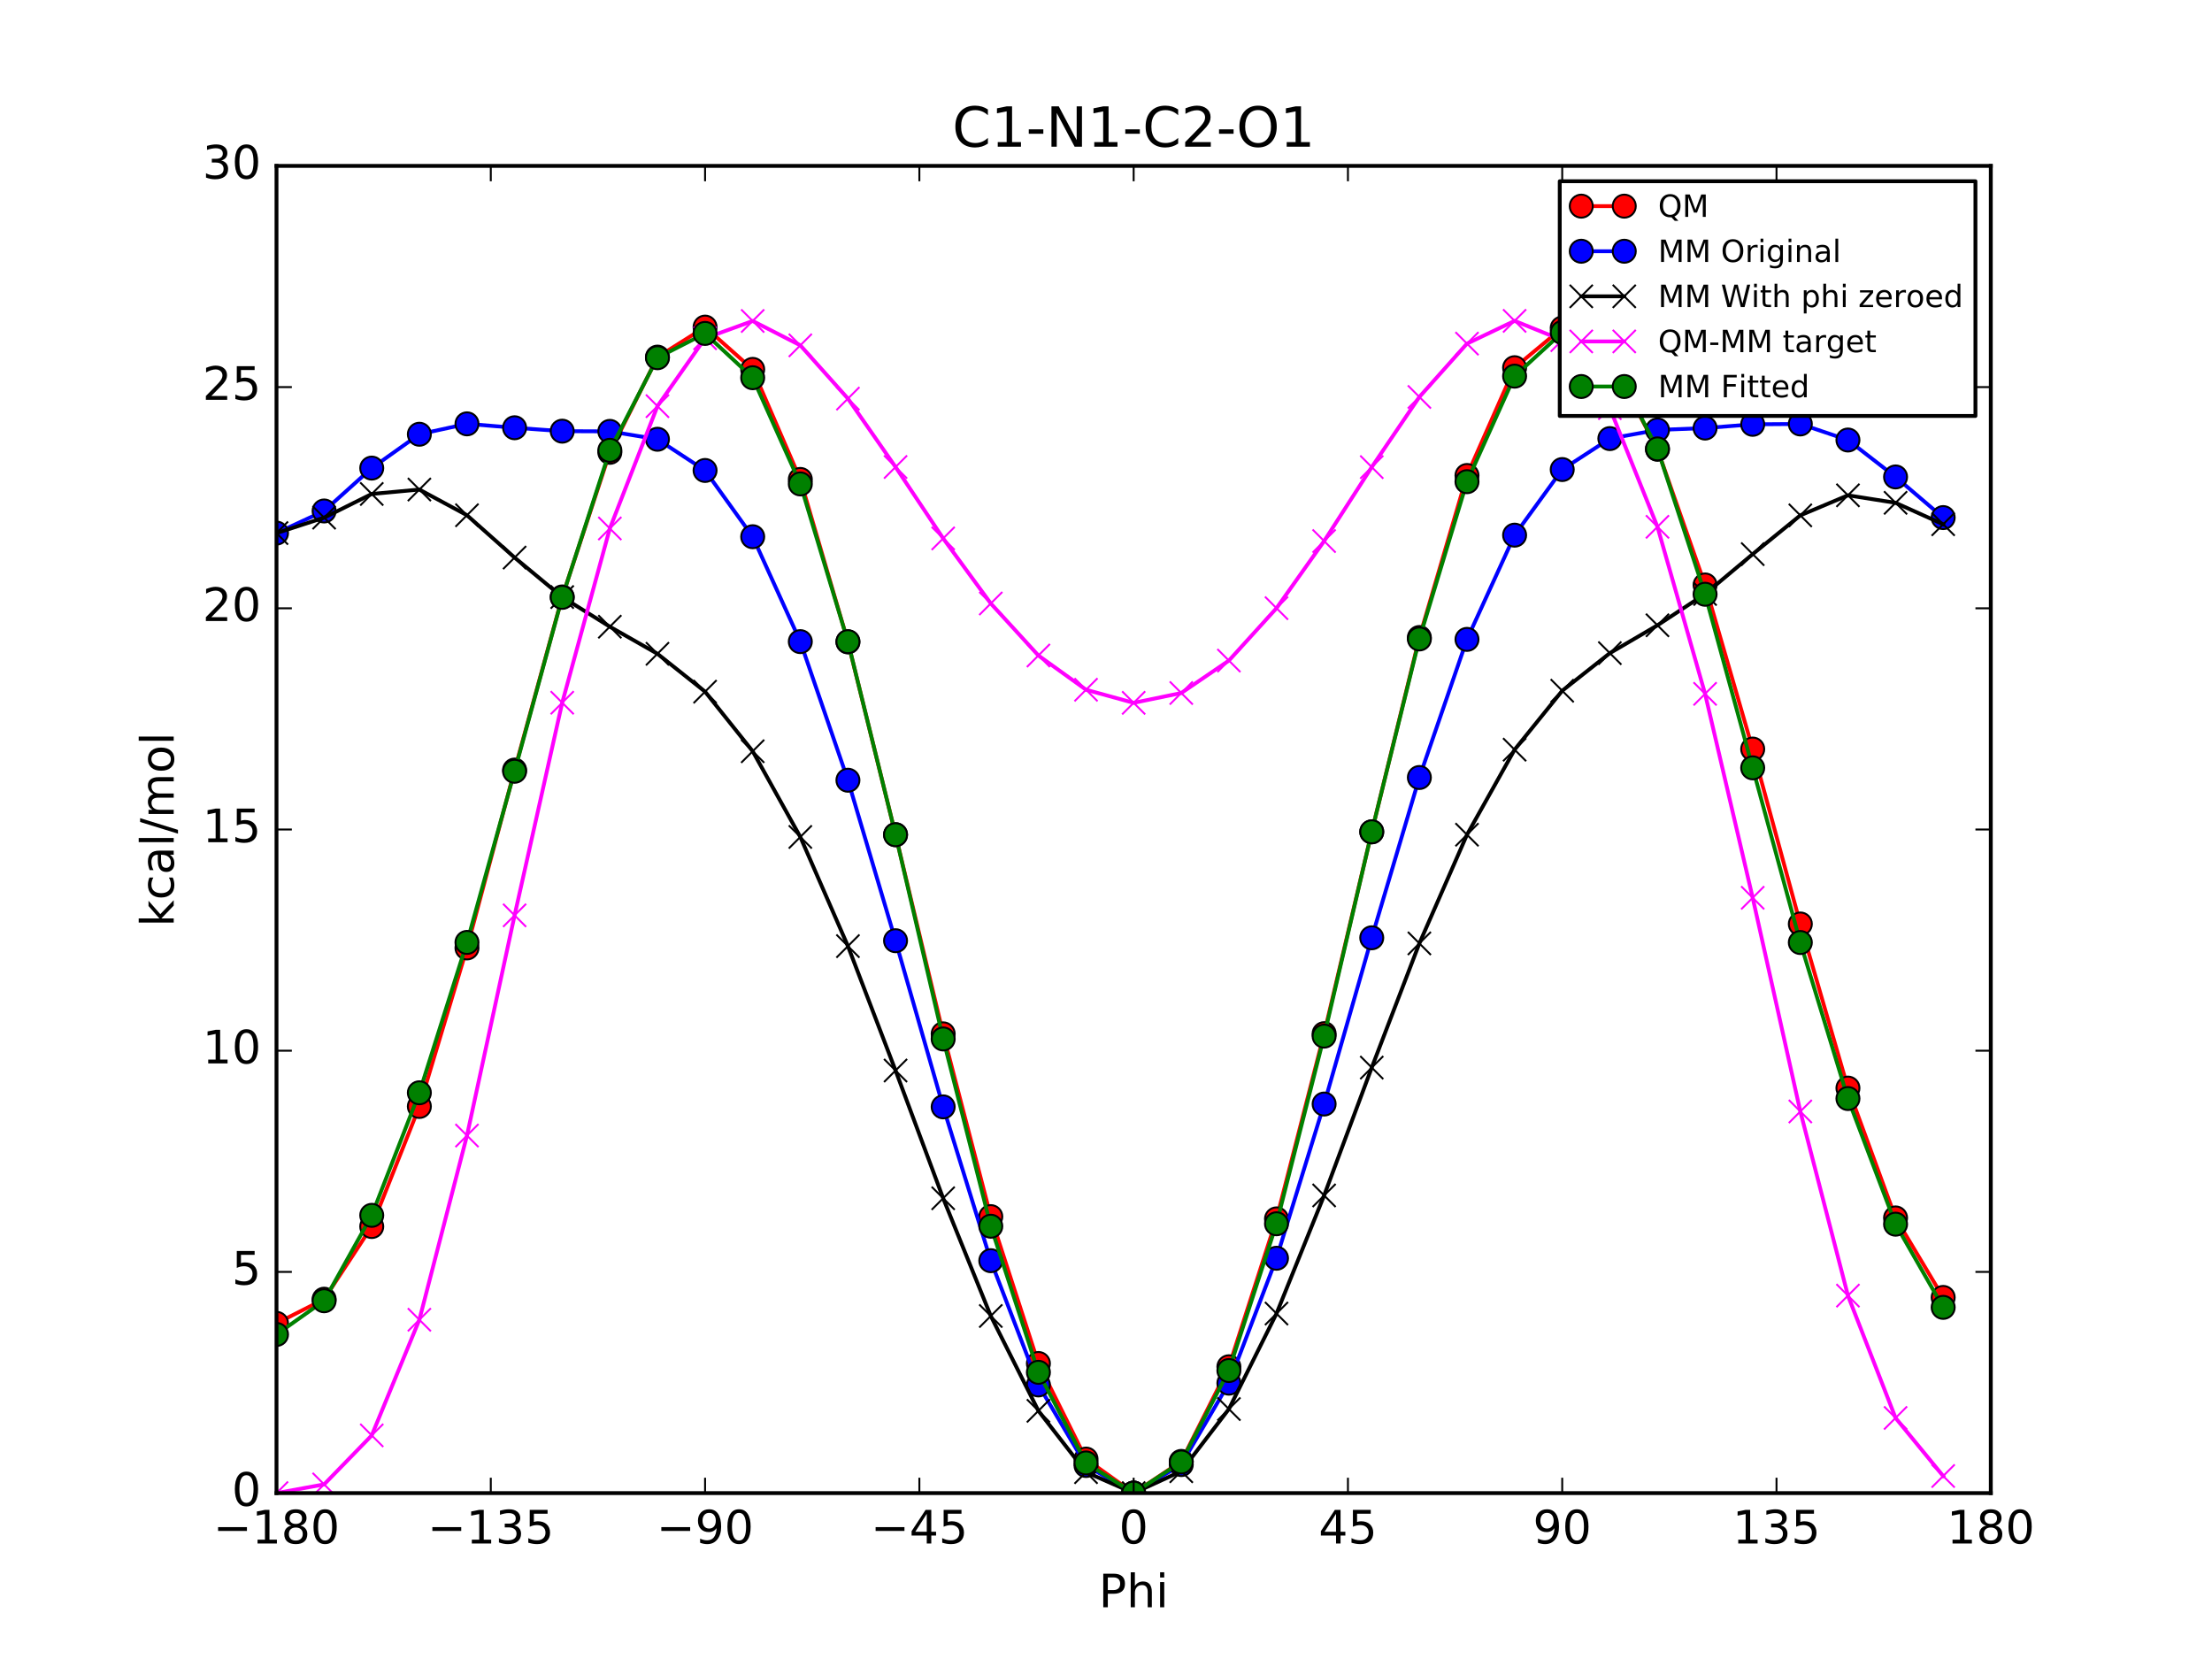 <?xml version="1.0" encoding="utf-8" standalone="no"?>
<!DOCTYPE svg PUBLIC "-//W3C//DTD SVG 1.1//EN"
  "http://www.w3.org/Graphics/SVG/1.1/DTD/svg11.dtd">
<!-- Created with matplotlib (http://matplotlib.org/) -->
<svg height="432pt" version="1.1" viewBox="0 0 576 432" width="576pt" xmlns="http://www.w3.org/2000/svg" xmlns:xlink="http://www.w3.org/1999/xlink">
 <defs>
  <style type="text/css">
*{stroke-linecap:butt;stroke-linejoin:round;stroke-miterlimit:100000;}
  </style>
 </defs>
 <g id="figure_1">
  <g id="patch_1">
   <path d="M 0 432 
L 576 432 
L 576 0 
L 0 0 
z
" style="fill:#ffffff;"/>
  </g>
  <g id="axes_1">
   <g id="patch_2">
    <path d="M 72 388.8 
L 518.4 388.8 
L 518.4 43.2 
L 72 43.2 
z
" style="fill:#ffffff;"/>
   </g>
   <g id="line2d_1">
    <path clip-path="url(#p6e8b22e265)" d="M 72 344.597 
L 84.4 338.309 
L 96.8 319.383 
L 109.2 288.117 
L 121.6 246.842 
L 134 200.523 
L 146.4 155.441 
L 158.8 117.785 
L 171.2 92.991 
L 183.6 85.177 
L 196 96.189 
L 208.4 124.844 
L 220.8 167.143 
L 233.2 217.351 
L 245.6 269.209 
L 258 316.805 
L 270.4 355.051 
L 282.8 379.941 
L 295.2 388.8 
L 307.6 380.547 
L 320 355.903 
L 332.4 317.395 
L 344.8 269.163 
L 357.2 216.616 
L 369.6 166.008 
L 382 123.817 
L 394.4 95.749 
L 406.8 85.422 
L 419.2 93.33 
L 431.6 116.985 
L 444 152.324 
L 456.4 195.053 
L 468.8 240.604 
L 481.2 283.336 
L 493.6 317.145 
L 506 337.849 
" style="fill:none;stroke:#ff0000;stroke-linecap:square;"/>
    <defs>
     <path d="M 0 3 
C 0.796 3 1.559 2.684 2.121 2.121 
C 2.684 1.559 3 0.796 3 0 
C 3 -0.796 2.684 -1.559 2.121 -2.121 
C 1.559 -2.684 0.796 -3 0 -3 
C -0.796 -3 -1.559 -2.684 -2.121 -2.121 
C -2.684 -1.559 -3 -0.796 -3 0 
C -3 0.796 -2.684 1.559 -2.121 2.121 
C -1.559 2.684 -0.796 3 0 3 
z
" id="m5d7ad1b5db" style="stroke:#000000;stroke-width:0.5;"/>
    </defs>
    <g clip-path="url(#p6e8b22e265)">
     <use style="fill:#ff0000;stroke:#000000;stroke-width:0.5;" x="72" xlink:href="#m5d7ad1b5db" y="344.597"/>
     <use style="fill:#ff0000;stroke:#000000;stroke-width:0.5;" x="84.4" xlink:href="#m5d7ad1b5db" y="338.309"/>
     <use style="fill:#ff0000;stroke:#000000;stroke-width:0.5;" x="96.8" xlink:href="#m5d7ad1b5db" y="319.383"/>
     <use style="fill:#ff0000;stroke:#000000;stroke-width:0.5;" x="109.2" xlink:href="#m5d7ad1b5db" y="288.117"/>
     <use style="fill:#ff0000;stroke:#000000;stroke-width:0.5;" x="121.6" xlink:href="#m5d7ad1b5db" y="246.842"/>
     <use style="fill:#ff0000;stroke:#000000;stroke-width:0.5;" x="134" xlink:href="#m5d7ad1b5db" y="200.523"/>
     <use style="fill:#ff0000;stroke:#000000;stroke-width:0.5;" x="146.4" xlink:href="#m5d7ad1b5db" y="155.441"/>
     <use style="fill:#ff0000;stroke:#000000;stroke-width:0.5;" x="158.8" xlink:href="#m5d7ad1b5db" y="117.785"/>
     <use style="fill:#ff0000;stroke:#000000;stroke-width:0.5;" x="171.2" xlink:href="#m5d7ad1b5db" y="92.991"/>
     <use style="fill:#ff0000;stroke:#000000;stroke-width:0.5;" x="183.6" xlink:href="#m5d7ad1b5db" y="85.177"/>
     <use style="fill:#ff0000;stroke:#000000;stroke-width:0.5;" x="196" xlink:href="#m5d7ad1b5db" y="96.189"/>
     <use style="fill:#ff0000;stroke:#000000;stroke-width:0.5;" x="208.4" xlink:href="#m5d7ad1b5db" y="124.844"/>
     <use style="fill:#ff0000;stroke:#000000;stroke-width:0.5;" x="220.8" xlink:href="#m5d7ad1b5db" y="167.143"/>
     <use style="fill:#ff0000;stroke:#000000;stroke-width:0.5;" x="233.2" xlink:href="#m5d7ad1b5db" y="217.351"/>
     <use style="fill:#ff0000;stroke:#000000;stroke-width:0.5;" x="245.6" xlink:href="#m5d7ad1b5db" y="269.209"/>
     <use style="fill:#ff0000;stroke:#000000;stroke-width:0.5;" x="258" xlink:href="#m5d7ad1b5db" y="316.805"/>
     <use style="fill:#ff0000;stroke:#000000;stroke-width:0.5;" x="270.4" xlink:href="#m5d7ad1b5db" y="355.051"/>
     <use style="fill:#ff0000;stroke:#000000;stroke-width:0.5;" x="282.8" xlink:href="#m5d7ad1b5db" y="379.941"/>
     <use style="fill:#ff0000;stroke:#000000;stroke-width:0.5;" x="295.2" xlink:href="#m5d7ad1b5db" y="388.8"/>
     <use style="fill:#ff0000;stroke:#000000;stroke-width:0.5;" x="307.6" xlink:href="#m5d7ad1b5db" y="380.547"/>
     <use style="fill:#ff0000;stroke:#000000;stroke-width:0.5;" x="320" xlink:href="#m5d7ad1b5db" y="355.903"/>
     <use style="fill:#ff0000;stroke:#000000;stroke-width:0.5;" x="332.4" xlink:href="#m5d7ad1b5db" y="317.395"/>
     <use style="fill:#ff0000;stroke:#000000;stroke-width:0.5;" x="344.8" xlink:href="#m5d7ad1b5db" y="269.163"/>
     <use style="fill:#ff0000;stroke:#000000;stroke-width:0.5;" x="357.2" xlink:href="#m5d7ad1b5db" y="216.616"/>
     <use style="fill:#ff0000;stroke:#000000;stroke-width:0.5;" x="369.6" xlink:href="#m5d7ad1b5db" y="166.008"/>
     <use style="fill:#ff0000;stroke:#000000;stroke-width:0.5;" x="382" xlink:href="#m5d7ad1b5db" y="123.817"/>
     <use style="fill:#ff0000;stroke:#000000;stroke-width:0.5;" x="394.4" xlink:href="#m5d7ad1b5db" y="95.749"/>
     <use style="fill:#ff0000;stroke:#000000;stroke-width:0.5;" x="406.8" xlink:href="#m5d7ad1b5db" y="85.422"/>
     <use style="fill:#ff0000;stroke:#000000;stroke-width:0.5;" x="419.2" xlink:href="#m5d7ad1b5db" y="93.33"/>
     <use style="fill:#ff0000;stroke:#000000;stroke-width:0.5;" x="431.6" xlink:href="#m5d7ad1b5db" y="116.985"/>
     <use style="fill:#ff0000;stroke:#000000;stroke-width:0.5;" x="444" xlink:href="#m5d7ad1b5db" y="152.324"/>
     <use style="fill:#ff0000;stroke:#000000;stroke-width:0.5;" x="456.4" xlink:href="#m5d7ad1b5db" y="195.053"/>
     <use style="fill:#ff0000;stroke:#000000;stroke-width:0.5;" x="468.8" xlink:href="#m5d7ad1b5db" y="240.604"/>
     <use style="fill:#ff0000;stroke:#000000;stroke-width:0.5;" x="481.2" xlink:href="#m5d7ad1b5db" y="283.336"/>
     <use style="fill:#ff0000;stroke:#000000;stroke-width:0.5;" x="493.6" xlink:href="#m5d7ad1b5db" y="317.145"/>
     <use style="fill:#ff0000;stroke:#000000;stroke-width:0.5;" x="506" xlink:href="#m5d7ad1b5db" y="337.849"/>
    </g>
   </g>
   <g id="line2d_2">
    <path clip-path="url(#p6e8b22e265)" d="M 72 138.814 
L 84.4 133.057 
L 96.8 121.891 
L 109.2 113.077 
L 121.6 110.369 
L 134 111.387 
L 146.4 112.274 
L 158.8 112.329 
L 171.2 114.382 
L 183.6 122.508 
L 196 139.762 
L 208.4 167.077 
L 220.8 203.168 
L 233.2 244.961 
L 245.6 288.229 
L 258 328.282 
L 270.4 360.638 
L 282.8 381.614 
L 295.2 388.8 
L 307.6 381.368 
L 320 360.173 
L 332.4 327.646 
L 344.8 287.49 
L 357.2 244.198 
L 369.6 202.46 
L 382 166.494 
L 394.4 139.351 
L 406.8 122.268 
L 419.2 114.21 
L 431.6 111.96 
L 444 111.467 
L 456.4 110.493 
L 468.8 110.4 
L 481.2 114.58 
L 493.6 124.194 
L 506 134.776 
" style="fill:none;stroke:#0000ff;stroke-linecap:square;"/>
    <defs>
     <path d="M 0 3 
C 0.796 3 1.559 2.684 2.121 2.121 
C 2.684 1.559 3 0.796 3 0 
C 3 -0.796 2.684 -1.559 2.121 -2.121 
C 1.559 -2.684 0.796 -3 0 -3 
C -0.796 -3 -1.559 -2.684 -2.121 -2.121 
C -2.684 -1.559 -3 -0.796 -3 0 
C -3 0.796 -2.684 1.559 -2.121 2.121 
C -1.559 2.684 -0.796 3 0 3 
z
" id="m403c9e1968" style="stroke:#000000;stroke-width:0.5;"/>
    </defs>
    <g clip-path="url(#p6e8b22e265)">
     <use style="fill:#0000ff;stroke:#000000;stroke-width:0.5;" x="72" xlink:href="#m403c9e1968" y="138.814"/>
     <use style="fill:#0000ff;stroke:#000000;stroke-width:0.5;" x="84.4" xlink:href="#m403c9e1968" y="133.057"/>
     <use style="fill:#0000ff;stroke:#000000;stroke-width:0.5;" x="96.8" xlink:href="#m403c9e1968" y="121.891"/>
     <use style="fill:#0000ff;stroke:#000000;stroke-width:0.5;" x="109.2" xlink:href="#m403c9e1968" y="113.077"/>
     <use style="fill:#0000ff;stroke:#000000;stroke-width:0.5;" x="121.6" xlink:href="#m403c9e1968" y="110.369"/>
     <use style="fill:#0000ff;stroke:#000000;stroke-width:0.5;" x="134" xlink:href="#m403c9e1968" y="111.387"/>
     <use style="fill:#0000ff;stroke:#000000;stroke-width:0.5;" x="146.4" xlink:href="#m403c9e1968" y="112.274"/>
     <use style="fill:#0000ff;stroke:#000000;stroke-width:0.5;" x="158.8" xlink:href="#m403c9e1968" y="112.329"/>
     <use style="fill:#0000ff;stroke:#000000;stroke-width:0.5;" x="171.2" xlink:href="#m403c9e1968" y="114.382"/>
     <use style="fill:#0000ff;stroke:#000000;stroke-width:0.5;" x="183.6" xlink:href="#m403c9e1968" y="122.508"/>
     <use style="fill:#0000ff;stroke:#000000;stroke-width:0.5;" x="196" xlink:href="#m403c9e1968" y="139.762"/>
     <use style="fill:#0000ff;stroke:#000000;stroke-width:0.5;" x="208.4" xlink:href="#m403c9e1968" y="167.077"/>
     <use style="fill:#0000ff;stroke:#000000;stroke-width:0.5;" x="220.8" xlink:href="#m403c9e1968" y="203.168"/>
     <use style="fill:#0000ff;stroke:#000000;stroke-width:0.5;" x="233.2" xlink:href="#m403c9e1968" y="244.961"/>
     <use style="fill:#0000ff;stroke:#000000;stroke-width:0.5;" x="245.6" xlink:href="#m403c9e1968" y="288.229"/>
     <use style="fill:#0000ff;stroke:#000000;stroke-width:0.5;" x="258" xlink:href="#m403c9e1968" y="328.282"/>
     <use style="fill:#0000ff;stroke:#000000;stroke-width:0.5;" x="270.4" xlink:href="#m403c9e1968" y="360.638"/>
     <use style="fill:#0000ff;stroke:#000000;stroke-width:0.5;" x="282.8" xlink:href="#m403c9e1968" y="381.614"/>
     <use style="fill:#0000ff;stroke:#000000;stroke-width:0.5;" x="295.2" xlink:href="#m403c9e1968" y="388.8"/>
     <use style="fill:#0000ff;stroke:#000000;stroke-width:0.5;" x="307.6" xlink:href="#m403c9e1968" y="381.368"/>
     <use style="fill:#0000ff;stroke:#000000;stroke-width:0.5;" x="320" xlink:href="#m403c9e1968" y="360.173"/>
     <use style="fill:#0000ff;stroke:#000000;stroke-width:0.5;" x="332.4" xlink:href="#m403c9e1968" y="327.646"/>
     <use style="fill:#0000ff;stroke:#000000;stroke-width:0.5;" x="344.8" xlink:href="#m403c9e1968" y="287.49"/>
     <use style="fill:#0000ff;stroke:#000000;stroke-width:0.5;" x="357.2" xlink:href="#m403c9e1968" y="244.198"/>
     <use style="fill:#0000ff;stroke:#000000;stroke-width:0.5;" x="369.6" xlink:href="#m403c9e1968" y="202.46"/>
     <use style="fill:#0000ff;stroke:#000000;stroke-width:0.5;" x="382" xlink:href="#m403c9e1968" y="166.494"/>
     <use style="fill:#0000ff;stroke:#000000;stroke-width:0.5;" x="394.4" xlink:href="#m403c9e1968" y="139.351"/>
     <use style="fill:#0000ff;stroke:#000000;stroke-width:0.5;" x="406.8" xlink:href="#m403c9e1968" y="122.268"/>
     <use style="fill:#0000ff;stroke:#000000;stroke-width:0.5;" x="419.2" xlink:href="#m403c9e1968" y="114.21"/>
     <use style="fill:#0000ff;stroke:#000000;stroke-width:0.5;" x="431.6" xlink:href="#m403c9e1968" y="111.96"/>
     <use style="fill:#0000ff;stroke:#000000;stroke-width:0.5;" x="444" xlink:href="#m403c9e1968" y="111.467"/>
     <use style="fill:#0000ff;stroke:#000000;stroke-width:0.5;" x="456.4" xlink:href="#m403c9e1968" y="110.493"/>
     <use style="fill:#0000ff;stroke:#000000;stroke-width:0.5;" x="468.8" xlink:href="#m403c9e1968" y="110.4"/>
     <use style="fill:#0000ff;stroke:#000000;stroke-width:0.5;" x="481.2" xlink:href="#m403c9e1968" y="114.58"/>
     <use style="fill:#0000ff;stroke:#000000;stroke-width:0.5;" x="493.6" xlink:href="#m403c9e1968" y="124.194"/>
     <use style="fill:#0000ff;stroke:#000000;stroke-width:0.5;" x="506" xlink:href="#m403c9e1968" y="134.776"/>
    </g>
   </g>
   <g id="line2d_3">
    <path clip-path="url(#p6e8b22e265)" d="M 72 138.814 
L 84.4 134.794 
L 96.8 128.629 
L 109.2 127.477 
L 121.6 134.168 
L 134 145.188 
L 146.4 155.474 
L 158.8 163.191 
L 171.2 170.246 
L 183.6 180.108 
L 196 195.625 
L 208.4 217.939 
L 220.8 246.368 
L 233.2 278.762 
L 245.6 312.028 
L 258 342.682 
L 270.4 367.376 
L 282.8 383.35 
L 295.2 388.8 
L 307.6 383.105 
L 320 366.911 
L 332.4 342.046 
L 344.8 311.289 
L 357.2 277.999 
L 369.6 245.661 
L 382 217.356 
L 394.4 195.214 
L 406.8 179.868 
L 419.2 170.073 
L 431.6 162.822 
L 444 154.667 
L 456.4 144.294 
L 468.8 134.199 
L 481.2 128.98 
L 493.6 130.932 
L 506 136.513 
" style="fill:none;stroke:#000000;stroke-linecap:square;"/>
    <defs>
     <path d="M -3 3 
L 3 -3 
M -3 -3 
L 3 3 
" id="mf8f6d45fa0" style="stroke:#000000;stroke-width:0.5;"/>
    </defs>
    <g clip-path="url(#p6e8b22e265)">
     <use style="stroke:#000000;stroke-width:0.5;" x="72" xlink:href="#mf8f6d45fa0" y="138.814"/>
     <use style="stroke:#000000;stroke-width:0.5;" x="84.4" xlink:href="#mf8f6d45fa0" y="134.794"/>
     <use style="stroke:#000000;stroke-width:0.5;" x="96.8" xlink:href="#mf8f6d45fa0" y="128.629"/>
     <use style="stroke:#000000;stroke-width:0.5;" x="109.2" xlink:href="#mf8f6d45fa0" y="127.477"/>
     <use style="stroke:#000000;stroke-width:0.5;" x="121.6" xlink:href="#mf8f6d45fa0" y="134.168"/>
     <use style="stroke:#000000;stroke-width:0.5;" x="134" xlink:href="#mf8f6d45fa0" y="145.188"/>
     <use style="stroke:#000000;stroke-width:0.5;" x="146.4" xlink:href="#mf8f6d45fa0" y="155.474"/>
     <use style="stroke:#000000;stroke-width:0.5;" x="158.8" xlink:href="#mf8f6d45fa0" y="163.191"/>
     <use style="stroke:#000000;stroke-width:0.5;" x="171.2" xlink:href="#mf8f6d45fa0" y="170.246"/>
     <use style="stroke:#000000;stroke-width:0.5;" x="183.6" xlink:href="#mf8f6d45fa0" y="180.108"/>
     <use style="stroke:#000000;stroke-width:0.5;" x="196" xlink:href="#mf8f6d45fa0" y="195.625"/>
     <use style="stroke:#000000;stroke-width:0.5;" x="208.4" xlink:href="#mf8f6d45fa0" y="217.939"/>
     <use style="stroke:#000000;stroke-width:0.5;" x="220.8" xlink:href="#mf8f6d45fa0" y="246.368"/>
     <use style="stroke:#000000;stroke-width:0.5;" x="233.2" xlink:href="#mf8f6d45fa0" y="278.762"/>
     <use style="stroke:#000000;stroke-width:0.5;" x="245.6" xlink:href="#mf8f6d45fa0" y="312.028"/>
     <use style="stroke:#000000;stroke-width:0.5;" x="258" xlink:href="#mf8f6d45fa0" y="342.682"/>
     <use style="stroke:#000000;stroke-width:0.5;" x="270.4" xlink:href="#mf8f6d45fa0" y="367.376"/>
     <use style="stroke:#000000;stroke-width:0.5;" x="282.8" xlink:href="#mf8f6d45fa0" y="383.35"/>
     <use style="stroke:#000000;stroke-width:0.5;" x="295.2" xlink:href="#mf8f6d45fa0" y="388.8"/>
     <use style="stroke:#000000;stroke-width:0.5;" x="307.6" xlink:href="#mf8f6d45fa0" y="383.105"/>
     <use style="stroke:#000000;stroke-width:0.5;" x="320" xlink:href="#mf8f6d45fa0" y="366.911"/>
     <use style="stroke:#000000;stroke-width:0.5;" x="332.4" xlink:href="#mf8f6d45fa0" y="342.046"/>
     <use style="stroke:#000000;stroke-width:0.5;" x="344.8" xlink:href="#mf8f6d45fa0" y="311.289"/>
     <use style="stroke:#000000;stroke-width:0.5;" x="357.2" xlink:href="#mf8f6d45fa0" y="277.999"/>
     <use style="stroke:#000000;stroke-width:0.5;" x="369.6" xlink:href="#mf8f6d45fa0" y="245.66"/>
     <use style="stroke:#000000;stroke-width:0.5;" x="382" xlink:href="#mf8f6d45fa0" y="217.356"/>
     <use style="stroke:#000000;stroke-width:0.5;" x="394.4" xlink:href="#mf8f6d45fa0" y="195.214"/>
     <use style="stroke:#000000;stroke-width:0.5;" x="406.8" xlink:href="#mf8f6d45fa0" y="179.868"/>
     <use style="stroke:#000000;stroke-width:0.5;" x="419.2" xlink:href="#mf8f6d45fa0" y="170.073"/>
     <use style="stroke:#000000;stroke-width:0.5;" x="431.6" xlink:href="#mf8f6d45fa0" y="162.822"/>
     <use style="stroke:#000000;stroke-width:0.5;" x="444" xlink:href="#mf8f6d45fa0" y="154.667"/>
     <use style="stroke:#000000;stroke-width:0.5;" x="456.4" xlink:href="#mf8f6d45fa0" y="144.294"/>
     <use style="stroke:#000000;stroke-width:0.5;" x="468.8" xlink:href="#mf8f6d45fa0" y="134.199"/>
     <use style="stroke:#000000;stroke-width:0.5;" x="481.2" xlink:href="#mf8f6d45fa0" y="128.98"/>
     <use style="stroke:#000000;stroke-width:0.5;" x="493.6" xlink:href="#mf8f6d45fa0" y="130.932"/>
     <use style="stroke:#000000;stroke-width:0.5;" x="506" xlink:href="#mf8f6d45fa0" y="136.513"/>
    </g>
   </g>
   <g id="line2d_4">
    <path clip-path="url(#p6e8b22e265)" d="M 72 388.8 
L 84.4 386.533 
L 96.8 373.772 
L 109.2 343.658 
L 121.6 295.692 
L 134 238.353 
L 146.4 182.984 
L 158.8 137.612 
L 171.2 105.763 
L 183.6 88.087 
L 196 83.582 
L 208.4 89.923 
L 220.8 103.793 
L 233.2 121.607 
L 245.6 140.199 
L 258 157.141 
L 270.4 170.692 
L 282.8 179.609 
L 295.2 183.018 
L 307.6 180.46 
L 320 172.01 
L 332.4 158.367 
L 344.8 140.892 
L 357.2 121.635 
L 369.6 103.365 
L 382 89.478 
L 394.4 83.553 
L 406.8 88.572 
L 419.2 106.275 
L 431.6 137.18 
L 444 180.674 
L 456.4 233.777 
L 468.8 289.423 
L 481.2 337.374 
L 493.6 369.231 
L 506 384.353 
" style="fill:none;stroke:#ff00ff;stroke-linecap:square;"/>
    <defs>
     <path d="M -3 3 
L 3 -3 
M -3 -3 
L 3 3 
" id="m74a554a1a1" style="stroke:#ff00ff;stroke-width:0.5;"/>
    </defs>
    <g clip-path="url(#p6e8b22e265)">
     <use style="fill:#ff00ff;stroke:#ff00ff;stroke-width:0.5;" x="72" xlink:href="#m74a554a1a1" y="388.8"/>
     <use style="fill:#ff00ff;stroke:#ff00ff;stroke-width:0.5;" x="84.4" xlink:href="#m74a554a1a1" y="386.533"/>
     <use style="fill:#ff00ff;stroke:#ff00ff;stroke-width:0.5;" x="96.8" xlink:href="#m74a554a1a1" y="373.772"/>
     <use style="fill:#ff00ff;stroke:#ff00ff;stroke-width:0.5;" x="109.2" xlink:href="#m74a554a1a1" y="343.658"/>
     <use style="fill:#ff00ff;stroke:#ff00ff;stroke-width:0.5;" x="121.6" xlink:href="#m74a554a1a1" y="295.692"/>
     <use style="fill:#ff00ff;stroke:#ff00ff;stroke-width:0.5;" x="134" xlink:href="#m74a554a1a1" y="238.353"/>
     <use style="fill:#ff00ff;stroke:#ff00ff;stroke-width:0.5;" x="146.4" xlink:href="#m74a554a1a1" y="182.984"/>
     <use style="fill:#ff00ff;stroke:#ff00ff;stroke-width:0.5;" x="158.8" xlink:href="#m74a554a1a1" y="137.612"/>
     <use style="fill:#ff00ff;stroke:#ff00ff;stroke-width:0.5;" x="171.2" xlink:href="#m74a554a1a1" y="105.763"/>
     <use style="fill:#ff00ff;stroke:#ff00ff;stroke-width:0.5;" x="183.6" xlink:href="#m74a554a1a1" y="88.087"/>
     <use style="fill:#ff00ff;stroke:#ff00ff;stroke-width:0.5;" x="196" xlink:href="#m74a554a1a1" y="83.582"/>
     <use style="fill:#ff00ff;stroke:#ff00ff;stroke-width:0.5;" x="208.4" xlink:href="#m74a554a1a1" y="89.923"/>
     <use style="fill:#ff00ff;stroke:#ff00ff;stroke-width:0.5;" x="220.8" xlink:href="#m74a554a1a1" y="103.793"/>
     <use style="fill:#ff00ff;stroke:#ff00ff;stroke-width:0.5;" x="233.2" xlink:href="#m74a554a1a1" y="121.607"/>
     <use style="fill:#ff00ff;stroke:#ff00ff;stroke-width:0.5;" x="245.6" xlink:href="#m74a554a1a1" y="140.199"/>
     <use style="fill:#ff00ff;stroke:#ff00ff;stroke-width:0.5;" x="258" xlink:href="#m74a554a1a1" y="157.141"/>
     <use style="fill:#ff00ff;stroke:#ff00ff;stroke-width:0.5;" x="270.4" xlink:href="#m74a554a1a1" y="170.692"/>
     <use style="fill:#ff00ff;stroke:#ff00ff;stroke-width:0.5;" x="282.8" xlink:href="#m74a554a1a1" y="179.609"/>
     <use style="fill:#ff00ff;stroke:#ff00ff;stroke-width:0.5;" x="295.2" xlink:href="#m74a554a1a1" y="183.018"/>
     <use style="fill:#ff00ff;stroke:#ff00ff;stroke-width:0.5;" x="307.6" xlink:href="#m74a554a1a1" y="180.46"/>
     <use style="fill:#ff00ff;stroke:#ff00ff;stroke-width:0.5;" x="320" xlink:href="#m74a554a1a1" y="172.01"/>
     <use style="fill:#ff00ff;stroke:#ff00ff;stroke-width:0.5;" x="332.4" xlink:href="#m74a554a1a1" y="158.367"/>
     <use style="fill:#ff00ff;stroke:#ff00ff;stroke-width:0.5;" x="344.8" xlink:href="#m74a554a1a1" y="140.892"/>
     <use style="fill:#ff00ff;stroke:#ff00ff;stroke-width:0.5;" x="357.2" xlink:href="#m74a554a1a1" y="121.635"/>
     <use style="fill:#ff00ff;stroke:#ff00ff;stroke-width:0.5;" x="369.6" xlink:href="#m74a554a1a1" y="103.365"/>
     <use style="fill:#ff00ff;stroke:#ff00ff;stroke-width:0.5;" x="382" xlink:href="#m74a554a1a1" y="89.478"/>
     <use style="fill:#ff00ff;stroke:#ff00ff;stroke-width:0.5;" x="394.4" xlink:href="#m74a554a1a1" y="83.553"/>
     <use style="fill:#ff00ff;stroke:#ff00ff;stroke-width:0.5;" x="406.8" xlink:href="#m74a554a1a1" y="88.572"/>
     <use style="fill:#ff00ff;stroke:#ff00ff;stroke-width:0.5;" x="419.2" xlink:href="#m74a554a1a1" y="106.275"/>
     <use style="fill:#ff00ff;stroke:#ff00ff;stroke-width:0.5;" x="431.6" xlink:href="#m74a554a1a1" y="137.18"/>
     <use style="fill:#ff00ff;stroke:#ff00ff;stroke-width:0.5;" x="444" xlink:href="#m74a554a1a1" y="180.674"/>
     <use style="fill:#ff00ff;stroke:#ff00ff;stroke-width:0.5;" x="456.4" xlink:href="#m74a554a1a1" y="233.777"/>
     <use style="fill:#ff00ff;stroke:#ff00ff;stroke-width:0.5;" x="468.8" xlink:href="#m74a554a1a1" y="289.423"/>
     <use style="fill:#ff00ff;stroke:#ff00ff;stroke-width:0.5;" x="481.2" xlink:href="#m74a554a1a1" y="337.374"/>
     <use style="fill:#ff00ff;stroke:#ff00ff;stroke-width:0.5;" x="493.6" xlink:href="#m74a554a1a1" y="369.231"/>
     <use style="fill:#ff00ff;stroke:#ff00ff;stroke-width:0.5;" x="506" xlink:href="#m74a554a1a1" y="384.353"/>
    </g>
   </g>
   <g id="line2d_5">
    <path clip-path="url(#p6e8b22e265)" d="M 72 347.49 
L 84.4 338.718 
L 96.8 316.471 
L 109.2 284.556 
L 121.6 245.399 
L 134 200.841 
L 146.4 155.551 
L 158.8 117.259 
L 171.2 93.152 
L 183.6 86.827 
L 196 98.36 
L 208.4 126.014 
L 220.8 167.092 
L 233.2 217.36 
L 245.6 270.544 
L 258 319.305 
L 270.4 357.347 
L 282.8 380.95 
L 295.2 388.8 
L 307.6 380.705 
L 320 356.881 
L 332.4 318.669 
L 344.8 269.804 
L 357.2 216.597 
L 369.6 166.385 
L 382 125.432 
L 394.4 97.949 
L 406.8 86.586 
L 419.2 92.979 
L 431.6 116.891 
L 444 154.744 
L 456.4 199.947 
L 468.8 245.43 
L 481.2 286.059 
L 493.6 318.774 
L 506 340.437 
" style="fill:none;stroke:#008000;stroke-linecap:square;"/>
    <defs>
     <path d="M 0 3 
C 0.796 3 1.559 2.684 2.121 2.121 
C 2.684 1.559 3 0.796 3 0 
C 3 -0.796 2.684 -1.559 2.121 -2.121 
C 1.559 -2.684 0.796 -3 0 -3 
C -0.796 -3 -1.559 -2.684 -2.121 -2.121 
C -2.684 -1.559 -3 -0.796 -3 0 
C -3 0.796 -2.684 1.559 -2.121 2.121 
C -1.559 2.684 -0.796 3 0 3 
z
" id="m6a1d1f5b05" style="stroke:#000000;stroke-width:0.5;"/>
    </defs>
    <g clip-path="url(#p6e8b22e265)">
     <use style="fill:#008000;stroke:#000000;stroke-width:0.5;" x="72" xlink:href="#m6a1d1f5b05" y="347.49"/>
     <use style="fill:#008000;stroke:#000000;stroke-width:0.5;" x="84.4" xlink:href="#m6a1d1f5b05" y="338.718"/>
     <use style="fill:#008000;stroke:#000000;stroke-width:0.5;" x="96.8" xlink:href="#m6a1d1f5b05" y="316.471"/>
     <use style="fill:#008000;stroke:#000000;stroke-width:0.5;" x="109.2" xlink:href="#m6a1d1f5b05" y="284.556"/>
     <use style="fill:#008000;stroke:#000000;stroke-width:0.5;" x="121.6" xlink:href="#m6a1d1f5b05" y="245.399"/>
     <use style="fill:#008000;stroke:#000000;stroke-width:0.5;" x="134" xlink:href="#m6a1d1f5b05" y="200.841"/>
     <use style="fill:#008000;stroke:#000000;stroke-width:0.5;" x="146.4" xlink:href="#m6a1d1f5b05" y="155.551"/>
     <use style="fill:#008000;stroke:#000000;stroke-width:0.5;" x="158.8" xlink:href="#m6a1d1f5b05" y="117.259"/>
     <use style="fill:#008000;stroke:#000000;stroke-width:0.5;" x="171.2" xlink:href="#m6a1d1f5b05" y="93.152"/>
     <use style="fill:#008000;stroke:#000000;stroke-width:0.5;" x="183.6" xlink:href="#m6a1d1f5b05" y="86.827"/>
     <use style="fill:#008000;stroke:#000000;stroke-width:0.5;" x="196" xlink:href="#m6a1d1f5b05" y="98.36"/>
     <use style="fill:#008000;stroke:#000000;stroke-width:0.5;" x="208.4" xlink:href="#m6a1d1f5b05" y="126.014"/>
     <use style="fill:#008000;stroke:#000000;stroke-width:0.5;" x="220.8" xlink:href="#m6a1d1f5b05" y="167.092"/>
     <use style="fill:#008000;stroke:#000000;stroke-width:0.5;" x="233.2" xlink:href="#m6a1d1f5b05" y="217.36"/>
     <use style="fill:#008000;stroke:#000000;stroke-width:0.5;" x="245.6" xlink:href="#m6a1d1f5b05" y="270.544"/>
     <use style="fill:#008000;stroke:#000000;stroke-width:0.5;" x="258" xlink:href="#m6a1d1f5b05" y="319.305"/>
     <use style="fill:#008000;stroke:#000000;stroke-width:0.5;" x="270.4" xlink:href="#m6a1d1f5b05" y="357.347"/>
     <use style="fill:#008000;stroke:#000000;stroke-width:0.5;" x="282.8" xlink:href="#m6a1d1f5b05" y="380.95"/>
     <use style="fill:#008000;stroke:#000000;stroke-width:0.5;" x="295.2" xlink:href="#m6a1d1f5b05" y="388.8"/>
     <use style="fill:#008000;stroke:#000000;stroke-width:0.5;" x="307.6" xlink:href="#m6a1d1f5b05" y="380.705"/>
     <use style="fill:#008000;stroke:#000000;stroke-width:0.5;" x="320" xlink:href="#m6a1d1f5b05" y="356.881"/>
     <use style="fill:#008000;stroke:#000000;stroke-width:0.5;" x="332.4" xlink:href="#m6a1d1f5b05" y="318.669"/>
     <use style="fill:#008000;stroke:#000000;stroke-width:0.5;" x="344.8" xlink:href="#m6a1d1f5b05" y="269.804"/>
     <use style="fill:#008000;stroke:#000000;stroke-width:0.5;" x="357.2" xlink:href="#m6a1d1f5b05" y="216.597"/>
     <use style="fill:#008000;stroke:#000000;stroke-width:0.5;" x="369.6" xlink:href="#m6a1d1f5b05" y="166.385"/>
     <use style="fill:#008000;stroke:#000000;stroke-width:0.5;" x="382" xlink:href="#m6a1d1f5b05" y="125.432"/>
     <use style="fill:#008000;stroke:#000000;stroke-width:0.5;" x="394.4" xlink:href="#m6a1d1f5b05" y="97.949"/>
     <use style="fill:#008000;stroke:#000000;stroke-width:0.5;" x="406.8" xlink:href="#m6a1d1f5b05" y="86.586"/>
     <use style="fill:#008000;stroke:#000000;stroke-width:0.5;" x="419.2" xlink:href="#m6a1d1f5b05" y="92.979"/>
     <use style="fill:#008000;stroke:#000000;stroke-width:0.5;" x="431.6" xlink:href="#m6a1d1f5b05" y="116.891"/>
     <use style="fill:#008000;stroke:#000000;stroke-width:0.5;" x="444" xlink:href="#m6a1d1f5b05" y="154.744"/>
     <use style="fill:#008000;stroke:#000000;stroke-width:0.5;" x="456.4" xlink:href="#m6a1d1f5b05" y="199.947"/>
     <use style="fill:#008000;stroke:#000000;stroke-width:0.5;" x="468.8" xlink:href="#m6a1d1f5b05" y="245.43"/>
     <use style="fill:#008000;stroke:#000000;stroke-width:0.5;" x="481.2" xlink:href="#m6a1d1f5b05" y="286.059"/>
     <use style="fill:#008000;stroke:#000000;stroke-width:0.5;" x="493.6" xlink:href="#m6a1d1f5b05" y="318.774"/>
     <use style="fill:#008000;stroke:#000000;stroke-width:0.5;" x="506" xlink:href="#m6a1d1f5b05" y="340.437"/>
    </g>
   </g>
   <g id="patch_3">
    <path d="M 72 388.8 
L 72 43.2 
" style="fill:none;stroke:#000000;stroke-linecap:square;stroke-linejoin:miter;"/>
   </g>
   <g id="patch_4">
    <path d="M 518.4 388.8 
L 518.4 43.2 
" style="fill:none;stroke:#000000;stroke-linecap:square;stroke-linejoin:miter;"/>
   </g>
   <g id="patch_5">
    <path d="M 72 388.8 
L 518.4 388.8 
" style="fill:none;stroke:#000000;stroke-linecap:square;stroke-linejoin:miter;"/>
   </g>
   <g id="patch_6">
    <path d="M 72 43.2 
L 518.4 43.2 
" style="fill:none;stroke:#000000;stroke-linecap:square;stroke-linejoin:miter;"/>
   </g>
   <g id="matplotlib.axis_1">
    <g id="xtick_1">
     <g id="line2d_6">
      <defs>
       <path d="M 0 0 
L 0 -4 
" id="m6d84d23ab1" style="stroke:#000000;stroke-width:0.5;"/>
      </defs>
      <g>
       <use style="stroke:#000000;stroke-width:0.5;" x="72.0" xlink:href="#m6d84d23ab1" y="388.8"/>
      </g>
     </g>
     <g id="line2d_7">
      <defs>
       <path d="M 0 0 
L 0 4 
" id="m26b585809d" style="stroke:#000000;stroke-width:0.5;"/>
      </defs>
      <g>
       <use style="stroke:#000000;stroke-width:0.5;" x="72.0" xlink:href="#m26b585809d" y="43.2"/>
      </g>
     </g>
     <g id="text_1">
      <!-- −180 -->
      <defs>
       <path d="M 31.781 66.406 
Q 24.172 66.406 20.328 58.906 
Q 16.5 51.422 16.5 36.375 
Q 16.5 21.391 20.328 13.891 
Q 24.172 6.391 31.781 6.391 
Q 39.453 6.391 43.281 13.891 
Q 47.125 21.391 47.125 36.375 
Q 47.125 51.422 43.281 58.906 
Q 39.453 66.406 31.781 66.406 
M 31.781 74.219 
Q 44.047 74.219 50.516 64.516 
Q 56.984 54.828 56.984 36.375 
Q 56.984 17.969 50.516 8.266 
Q 44.047 -1.422 31.781 -1.422 
Q 19.531 -1.422 13.062 8.266 
Q 6.594 17.969 6.594 36.375 
Q 6.594 54.828 13.062 64.516 
Q 19.531 74.219 31.781 74.219 
" id="BitstreamVeraSans-Roman-30"/>
       <path d="M 10.594 35.5 
L 73.188 35.5 
L 73.188 27.203 
L 10.594 27.203 
z
" id="BitstreamVeraSans-Roman-2212"/>
       <path d="M 31.781 34.625 
Q 24.75 34.625 20.719 30.859 
Q 16.703 27.094 16.703 20.516 
Q 16.703 13.922 20.719 10.156 
Q 24.75 6.391 31.781 6.391 
Q 38.812 6.391 42.859 10.172 
Q 46.922 13.969 46.922 20.516 
Q 46.922 27.094 42.891 30.859 
Q 38.875 34.625 31.781 34.625 
M 21.922 38.812 
Q 15.578 40.375 12.031 44.719 
Q 8.5 49.078 8.5 55.328 
Q 8.5 64.062 14.719 69.141 
Q 20.953 74.219 31.781 74.219 
Q 42.672 74.219 48.875 69.141 
Q 55.078 64.062 55.078 55.328 
Q 55.078 49.078 51.531 44.719 
Q 48 40.375 41.703 38.812 
Q 48.828 37.156 52.797 32.312 
Q 56.781 27.484 56.781 20.516 
Q 56.781 9.906 50.312 4.234 
Q 43.844 -1.422 31.781 -1.422 
Q 19.734 -1.422 13.25 4.234 
Q 6.781 9.906 6.781 20.516 
Q 6.781 27.484 10.781 32.312 
Q 14.797 37.156 21.922 38.812 
M 18.312 54.391 
Q 18.312 48.734 21.844 45.562 
Q 25.391 42.391 31.781 42.391 
Q 38.141 42.391 41.719 45.562 
Q 45.312 48.734 45.312 54.391 
Q 45.312 60.062 41.719 63.234 
Q 38.141 66.406 31.781 66.406 
Q 25.391 66.406 21.844 63.234 
Q 18.312 60.062 18.312 54.391 
" id="BitstreamVeraSans-Roman-38"/>
       <path d="M 12.406 8.297 
L 28.516 8.297 
L 28.516 63.922 
L 10.984 60.406 
L 10.984 69.391 
L 28.422 72.906 
L 38.281 72.906 
L 38.281 8.297 
L 54.391 8.297 
L 54.391 0 
L 12.406 0 
z
" id="BitstreamVeraSans-Roman-31"/>
      </defs>
      <g transform="translate(55.52 401.918)scale(0.12 -0.12)">
       <use xlink:href="#BitstreamVeraSans-Roman-2212"/>
       <use x="83.789" xlink:href="#BitstreamVeraSans-Roman-31"/>
       <use x="147.412" xlink:href="#BitstreamVeraSans-Roman-38"/>
       <use x="211.035" xlink:href="#BitstreamVeraSans-Roman-30"/>
      </g>
     </g>
    </g>
    <g id="xtick_2">
     <g id="line2d_8">
      <g>
       <use style="stroke:#000000;stroke-width:0.5;" x="127.8" xlink:href="#m6d84d23ab1" y="388.8"/>
      </g>
     </g>
     <g id="line2d_9">
      <g>
       <use style="stroke:#000000;stroke-width:0.5;" x="127.8" xlink:href="#m26b585809d" y="43.2"/>
      </g>
     </g>
     <g id="text_2">
      <!-- −135 -->
      <defs>
       <path d="M 40.578 39.312 
Q 47.656 37.797 51.625 33 
Q 55.609 28.219 55.609 21.188 
Q 55.609 10.406 48.188 4.484 
Q 40.766 -1.422 27.094 -1.422 
Q 22.516 -1.422 17.656 -0.516 
Q 12.797 0.391 7.625 2.203 
L 7.625 11.719 
Q 11.719 9.328 16.594 8.109 
Q 21.484 6.891 26.812 6.891 
Q 36.078 6.891 40.938 10.547 
Q 45.797 14.203 45.797 21.188 
Q 45.797 27.641 41.281 31.266 
Q 36.766 34.906 28.719 34.906 
L 20.219 34.906 
L 20.219 43.016 
L 29.109 43.016 
Q 36.375 43.016 40.234 45.922 
Q 44.094 48.828 44.094 54.297 
Q 44.094 59.906 40.109 62.906 
Q 36.141 65.922 28.719 65.922 
Q 24.656 65.922 20.016 65.031 
Q 15.375 64.156 9.812 62.312 
L 9.812 71.094 
Q 15.438 72.656 20.344 73.438 
Q 25.25 74.219 29.594 74.219 
Q 40.828 74.219 47.359 69.109 
Q 53.906 64.016 53.906 55.328 
Q 53.906 49.266 50.438 45.094 
Q 46.969 40.922 40.578 39.312 
" id="BitstreamVeraSans-Roman-33"/>
       <path d="M 10.797 72.906 
L 49.516 72.906 
L 49.516 64.594 
L 19.828 64.594 
L 19.828 46.734 
Q 21.969 47.469 24.109 47.828 
Q 26.266 48.188 28.422 48.188 
Q 40.625 48.188 47.75 41.5 
Q 54.891 34.812 54.891 23.391 
Q 54.891 11.625 47.562 5.094 
Q 40.234 -1.422 26.906 -1.422 
Q 22.312 -1.422 17.547 -0.641 
Q 12.797 0.141 7.719 1.703 
L 7.719 11.625 
Q 12.109 9.234 16.797 8.062 
Q 21.484 6.891 26.703 6.891 
Q 35.156 6.891 40.078 11.328 
Q 45.016 15.766 45.016 23.391 
Q 45.016 31 40.078 35.438 
Q 35.156 39.891 26.703 39.891 
Q 22.75 39.891 18.812 39.016 
Q 14.891 38.141 10.797 36.281 
z
" id="BitstreamVeraSans-Roman-35"/>
      </defs>
      <g transform="translate(111.32 401.918)scale(0.12 -0.12)">
       <use xlink:href="#BitstreamVeraSans-Roman-2212"/>
       <use x="83.789" xlink:href="#BitstreamVeraSans-Roman-31"/>
       <use x="147.412" xlink:href="#BitstreamVeraSans-Roman-33"/>
       <use x="211.035" xlink:href="#BitstreamVeraSans-Roman-35"/>
      </g>
     </g>
    </g>
    <g id="xtick_3">
     <g id="line2d_10">
      <g>
       <use style="stroke:#000000;stroke-width:0.5;" x="183.6" xlink:href="#m6d84d23ab1" y="388.8"/>
      </g>
     </g>
     <g id="line2d_11">
      <g>
       <use style="stroke:#000000;stroke-width:0.5;" x="183.6" xlink:href="#m26b585809d" y="43.2"/>
      </g>
     </g>
     <g id="text_3">
      <!-- −90 -->
      <defs>
       <path d="M 10.984 1.516 
L 10.984 10.5 
Q 14.703 8.734 18.5 7.812 
Q 22.312 6.891 25.984 6.891 
Q 35.75 6.891 40.891 13.453 
Q 46.047 20.016 46.781 33.406 
Q 43.953 29.203 39.594 26.953 
Q 35.25 24.703 29.984 24.703 
Q 19.047 24.703 12.672 31.312 
Q 6.297 37.938 6.297 49.422 
Q 6.297 60.641 12.938 67.422 
Q 19.578 74.219 30.609 74.219 
Q 43.266 74.219 49.922 64.516 
Q 56.594 54.828 56.594 36.375 
Q 56.594 19.141 48.406 8.859 
Q 40.234 -1.422 26.422 -1.422 
Q 22.703 -1.422 18.891 -0.688 
Q 15.094 0.047 10.984 1.516 
M 30.609 32.422 
Q 37.25 32.422 41.125 36.953 
Q 45.016 41.5 45.016 49.422 
Q 45.016 57.281 41.125 61.844 
Q 37.25 66.406 30.609 66.406 
Q 23.969 66.406 20.094 61.844 
Q 16.219 57.281 16.219 49.422 
Q 16.219 41.5 20.094 36.953 
Q 23.969 32.422 30.609 32.422 
" id="BitstreamVeraSans-Roman-39"/>
      </defs>
      <g transform="translate(170.937 401.918)scale(0.12 -0.12)">
       <use xlink:href="#BitstreamVeraSans-Roman-2212"/>
       <use x="83.789" xlink:href="#BitstreamVeraSans-Roman-39"/>
       <use x="147.412" xlink:href="#BitstreamVeraSans-Roman-30"/>
      </g>
     </g>
    </g>
    <g id="xtick_4">
     <g id="line2d_12">
      <g>
       <use style="stroke:#000000;stroke-width:0.5;" x="239.4" xlink:href="#m6d84d23ab1" y="388.8"/>
      </g>
     </g>
     <g id="line2d_13">
      <g>
       <use style="stroke:#000000;stroke-width:0.5;" x="239.4" xlink:href="#m26b585809d" y="43.2"/>
      </g>
     </g>
     <g id="text_4">
      <!-- −45 -->
      <defs>
       <path d="M 37.797 64.312 
L 12.891 25.391 
L 37.797 25.391 
z
M 35.203 72.906 
L 47.609 72.906 
L 47.609 25.391 
L 58.016 25.391 
L 58.016 17.188 
L 47.609 17.188 
L 47.609 0 
L 37.797 0 
L 37.797 17.188 
L 4.891 17.188 
L 4.891 26.703 
z
" id="BitstreamVeraSans-Roman-34"/>
      </defs>
      <g transform="translate(226.737 401.918)scale(0.12 -0.12)">
       <use xlink:href="#BitstreamVeraSans-Roman-2212"/>
       <use x="83.789" xlink:href="#BitstreamVeraSans-Roman-34"/>
       <use x="147.412" xlink:href="#BitstreamVeraSans-Roman-35"/>
      </g>
     </g>
    </g>
    <g id="xtick_5">
     <g id="line2d_14">
      <g>
       <use style="stroke:#000000;stroke-width:0.5;" x="295.2" xlink:href="#m6d84d23ab1" y="388.8"/>
      </g>
     </g>
     <g id="line2d_15">
      <g>
       <use style="stroke:#000000;stroke-width:0.5;" x="295.2" xlink:href="#m26b585809d" y="43.2"/>
      </g>
     </g>
     <g id="text_5">
      <!-- 0 -->
      <g transform="translate(291.382 401.918)scale(0.12 -0.12)">
       <use xlink:href="#BitstreamVeraSans-Roman-30"/>
      </g>
     </g>
    </g>
    <g id="xtick_6">
     <g id="line2d_16">
      <g>
       <use style="stroke:#000000;stroke-width:0.5;" x="351.0" xlink:href="#m6d84d23ab1" y="388.8"/>
      </g>
     </g>
     <g id="line2d_17">
      <g>
       <use style="stroke:#000000;stroke-width:0.5;" x="351.0" xlink:href="#m26b585809d" y="43.2"/>
      </g>
     </g>
     <g id="text_6">
      <!-- 45 -->
      <g transform="translate(343.365 401.918)scale(0.12 -0.12)">
       <use xlink:href="#BitstreamVeraSans-Roman-34"/>
       <use x="63.623" xlink:href="#BitstreamVeraSans-Roman-35"/>
      </g>
     </g>
    </g>
    <g id="xtick_7">
     <g id="line2d_18">
      <g>
       <use style="stroke:#000000;stroke-width:0.5;" x="406.8" xlink:href="#m6d84d23ab1" y="388.8"/>
      </g>
     </g>
     <g id="line2d_19">
      <g>
       <use style="stroke:#000000;stroke-width:0.5;" x="406.8" xlink:href="#m26b585809d" y="43.2"/>
      </g>
     </g>
     <g id="text_7">
      <!-- 90 -->
      <g transform="translate(399.165 401.918)scale(0.12 -0.12)">
       <use xlink:href="#BitstreamVeraSans-Roman-39"/>
       <use x="63.623" xlink:href="#BitstreamVeraSans-Roman-30"/>
      </g>
     </g>
    </g>
    <g id="xtick_8">
     <g id="line2d_20">
      <g>
       <use style="stroke:#000000;stroke-width:0.5;" x="462.6" xlink:href="#m6d84d23ab1" y="388.8"/>
      </g>
     </g>
     <g id="line2d_21">
      <g>
       <use style="stroke:#000000;stroke-width:0.5;" x="462.6" xlink:href="#m26b585809d" y="43.2"/>
      </g>
     </g>
     <g id="text_8">
      <!-- 135 -->
      <g transform="translate(451.147 401.918)scale(0.12 -0.12)">
       <use xlink:href="#BitstreamVeraSans-Roman-31"/>
       <use x="63.623" xlink:href="#BitstreamVeraSans-Roman-33"/>
       <use x="127.246" xlink:href="#BitstreamVeraSans-Roman-35"/>
      </g>
     </g>
    </g>
    <g id="xtick_9">
     <g id="line2d_22">
      <g>
       <use style="stroke:#000000;stroke-width:0.5;" x="518.4" xlink:href="#m6d84d23ab1" y="388.8"/>
      </g>
     </g>
     <g id="line2d_23">
      <g>
       <use style="stroke:#000000;stroke-width:0.5;" x="518.4" xlink:href="#m26b585809d" y="43.2"/>
      </g>
     </g>
     <g id="text_9">
      <!-- 180 -->
      <g transform="translate(506.947 401.918)scale(0.12 -0.12)">
       <use xlink:href="#BitstreamVeraSans-Roman-31"/>
       <use x="63.623" xlink:href="#BitstreamVeraSans-Roman-38"/>
       <use x="127.246" xlink:href="#BitstreamVeraSans-Roman-30"/>
      </g>
     </g>
    </g>
    <g id="text_10">
     <!-- Phi -->
     <defs>
      <path d="M 9.422 54.688 
L 18.406 54.688 
L 18.406 0 
L 9.422 0 
z
M 9.422 75.984 
L 18.406 75.984 
L 18.406 64.594 
L 9.422 64.594 
z
" id="BitstreamVeraSans-Roman-69"/>
      <path d="M 19.672 64.797 
L 19.672 37.406 
L 32.078 37.406 
Q 38.969 37.406 42.719 40.969 
Q 46.484 44.531 46.484 51.125 
Q 46.484 57.672 42.719 61.234 
Q 38.969 64.797 32.078 64.797 
z
M 9.812 72.906 
L 32.078 72.906 
Q 44.344 72.906 50.609 67.359 
Q 56.891 61.812 56.891 51.125 
Q 56.891 40.328 50.609 34.812 
Q 44.344 29.297 32.078 29.297 
L 19.672 29.297 
L 19.672 0 
L 9.812 0 
z
" id="BitstreamVeraSans-Roman-50"/>
      <path d="M 54.891 33.016 
L 54.891 0 
L 45.906 0 
L 45.906 32.719 
Q 45.906 40.484 42.875 44.328 
Q 39.844 48.188 33.797 48.188 
Q 26.516 48.188 22.312 43.547 
Q 18.109 38.922 18.109 30.906 
L 18.109 0 
L 9.078 0 
L 9.078 75.984 
L 18.109 75.984 
L 18.109 46.188 
Q 21.344 51.125 25.703 53.562 
Q 30.078 56 35.797 56 
Q 45.219 56 50.047 50.172 
Q 54.891 44.344 54.891 33.016 
" id="BitstreamVeraSans-Roman-68"/>
     </defs>
     <g transform="translate(286.113 418.532)scale(0.12 -0.12)">
      <use xlink:href="#BitstreamVeraSans-Roman-50"/>
      <use x="60.303" xlink:href="#BitstreamVeraSans-Roman-68"/>
      <use x="123.682" xlink:href="#BitstreamVeraSans-Roman-69"/>
     </g>
    </g>
   </g>
   <g id="matplotlib.axis_2">
    <g id="ytick_1">
     <g id="line2d_24">
      <defs>
       <path d="M 0 0 
L 4 0 
" id="m8614aefa98" style="stroke:#000000;stroke-width:0.5;"/>
      </defs>
      <g>
       <use style="stroke:#000000;stroke-width:0.5;" x="72.0" xlink:href="#m8614aefa98" y="388.8"/>
      </g>
     </g>
     <g id="line2d_25">
      <defs>
       <path d="M 0 0 
L -4 0 
" id="mb9e60ee54f" style="stroke:#000000;stroke-width:0.5;"/>
      </defs>
      <g>
       <use style="stroke:#000000;stroke-width:0.5;" x="518.4" xlink:href="#mb9e60ee54f" y="388.8"/>
      </g>
     </g>
     <g id="text_11">
      <!-- 0 -->
      <g transform="translate(60.365 392.111)scale(0.12 -0.12)">
       <use xlink:href="#BitstreamVeraSans-Roman-30"/>
      </g>
     </g>
    </g>
    <g id="ytick_2">
     <g id="line2d_26">
      <g>
       <use style="stroke:#000000;stroke-width:0.5;" x="72.0" xlink:href="#m8614aefa98" y="331.2"/>
      </g>
     </g>
     <g id="line2d_27">
      <g>
       <use style="stroke:#000000;stroke-width:0.5;" x="518.4" xlink:href="#mb9e60ee54f" y="331.2"/>
      </g>
     </g>
     <g id="text_12">
      <!-- 5 -->
      <g transform="translate(60.365 334.511)scale(0.12 -0.12)">
       <use xlink:href="#BitstreamVeraSans-Roman-35"/>
      </g>
     </g>
    </g>
    <g id="ytick_3">
     <g id="line2d_28">
      <g>
       <use style="stroke:#000000;stroke-width:0.5;" x="72.0" xlink:href="#m8614aefa98" y="273.6"/>
      </g>
     </g>
     <g id="line2d_29">
      <g>
       <use style="stroke:#000000;stroke-width:0.5;" x="518.4" xlink:href="#mb9e60ee54f" y="273.6"/>
      </g>
     </g>
     <g id="text_13">
      <!-- 10 -->
      <g transform="translate(52.73 276.911)scale(0.12 -0.12)">
       <use xlink:href="#BitstreamVeraSans-Roman-31"/>
       <use x="63.623" xlink:href="#BitstreamVeraSans-Roman-30"/>
      </g>
     </g>
    </g>
    <g id="ytick_4">
     <g id="line2d_30">
      <g>
       <use style="stroke:#000000;stroke-width:0.5;" x="72.0" xlink:href="#m8614aefa98" y="216.0"/>
      </g>
     </g>
     <g id="line2d_31">
      <g>
       <use style="stroke:#000000;stroke-width:0.5;" x="518.4" xlink:href="#mb9e60ee54f" y="216.0"/>
      </g>
     </g>
     <g id="text_14">
      <!-- 15 -->
      <g transform="translate(52.73 219.311)scale(0.12 -0.12)">
       <use xlink:href="#BitstreamVeraSans-Roman-31"/>
       <use x="63.623" xlink:href="#BitstreamVeraSans-Roman-35"/>
      </g>
     </g>
    </g>
    <g id="ytick_5">
     <g id="line2d_32">
      <g>
       <use style="stroke:#000000;stroke-width:0.5;" x="72.0" xlink:href="#m8614aefa98" y="158.4"/>
      </g>
     </g>
     <g id="line2d_33">
      <g>
       <use style="stroke:#000000;stroke-width:0.5;" x="518.4" xlink:href="#mb9e60ee54f" y="158.4"/>
      </g>
     </g>
     <g id="text_15">
      <!-- 20 -->
      <defs>
       <path d="M 19.188 8.297 
L 53.609 8.297 
L 53.609 0 
L 7.328 0 
L 7.328 8.297 
Q 12.938 14.109 22.625 23.891 
Q 32.328 33.688 34.812 36.531 
Q 39.547 41.844 41.422 45.531 
Q 43.312 49.219 43.312 52.781 
Q 43.312 58.594 39.234 62.25 
Q 35.156 65.922 28.609 65.922 
Q 23.969 65.922 18.812 64.312 
Q 13.672 62.703 7.812 59.422 
L 7.812 69.391 
Q 13.766 71.781 18.938 73 
Q 24.125 74.219 28.422 74.219 
Q 39.75 74.219 46.484 68.547 
Q 53.219 62.891 53.219 53.422 
Q 53.219 48.922 51.531 44.891 
Q 49.859 40.875 45.406 35.406 
Q 44.188 33.984 37.641 27.219 
Q 31.109 20.453 19.188 8.297 
" id="BitstreamVeraSans-Roman-32"/>
      </defs>
      <g transform="translate(52.73 161.711)scale(0.12 -0.12)">
       <use xlink:href="#BitstreamVeraSans-Roman-32"/>
       <use x="63.623" xlink:href="#BitstreamVeraSans-Roman-30"/>
      </g>
     </g>
    </g>
    <g id="ytick_6">
     <g id="line2d_34">
      <g>
       <use style="stroke:#000000;stroke-width:0.5;" x="72.0" xlink:href="#m8614aefa98" y="100.8"/>
      </g>
     </g>
     <g id="line2d_35">
      <g>
       <use style="stroke:#000000;stroke-width:0.5;" x="518.4" xlink:href="#mb9e60ee54f" y="100.8"/>
      </g>
     </g>
     <g id="text_16">
      <!-- 25 -->
      <g transform="translate(52.73 104.111)scale(0.12 -0.12)">
       <use xlink:href="#BitstreamVeraSans-Roman-32"/>
       <use x="63.623" xlink:href="#BitstreamVeraSans-Roman-35"/>
      </g>
     </g>
    </g>
    <g id="ytick_7">
     <g id="line2d_36">
      <g>
       <use style="stroke:#000000;stroke-width:0.5;" x="72.0" xlink:href="#m8614aefa98" y="43.2"/>
      </g>
     </g>
     <g id="line2d_37">
      <g>
       <use style="stroke:#000000;stroke-width:0.5;" x="518.4" xlink:href="#mb9e60ee54f" y="43.2"/>
      </g>
     </g>
     <g id="text_17">
      <!-- 30 -->
      <g transform="translate(52.73 46.511)scale(0.12 -0.12)">
       <use xlink:href="#BitstreamVeraSans-Roman-33"/>
       <use x="63.623" xlink:href="#BitstreamVeraSans-Roman-30"/>
      </g>
     </g>
    </g>
    <g id="text_18">
     <!-- kcal/mol -->
     <defs>
      <path d="M 9.422 75.984 
L 18.406 75.984 
L 18.406 0 
L 9.422 0 
z
" id="BitstreamVeraSans-Roman-6c"/>
      <path d="M 34.281 27.484 
Q 23.391 27.484 19.188 25 
Q 14.984 22.516 14.984 16.5 
Q 14.984 11.719 18.141 8.906 
Q 21.297 6.109 26.703 6.109 
Q 34.188 6.109 38.703 11.406 
Q 43.219 16.703 43.219 25.484 
L 43.219 27.484 
z
M 52.203 31.203 
L 52.203 0 
L 43.219 0 
L 43.219 8.297 
Q 40.141 3.328 35.547 0.953 
Q 30.953 -1.422 24.312 -1.422 
Q 15.922 -1.422 10.953 3.297 
Q 6 8.016 6 15.922 
Q 6 25.141 12.172 29.828 
Q 18.359 34.516 30.609 34.516 
L 43.219 34.516 
L 43.219 35.406 
Q 43.219 41.609 39.141 45 
Q 35.062 48.391 27.688 48.391 
Q 23 48.391 18.547 47.266 
Q 14.109 46.141 10.016 43.891 
L 10.016 52.203 
Q 14.938 54.109 19.578 55.047 
Q 24.219 56 28.609 56 
Q 40.484 56 46.344 49.844 
Q 52.203 43.703 52.203 31.203 
" id="BitstreamVeraSans-Roman-61"/>
      <path d="M 52 44.188 
Q 55.375 50.25 60.062 53.125 
Q 64.75 56 71.094 56 
Q 79.641 56 84.281 50.016 
Q 88.922 44.047 88.922 33.016 
L 88.922 0 
L 79.891 0 
L 79.891 32.719 
Q 79.891 40.578 77.094 44.375 
Q 74.312 48.188 68.609 48.188 
Q 61.625 48.188 57.562 43.547 
Q 53.516 38.922 53.516 30.906 
L 53.516 0 
L 44.484 0 
L 44.484 32.719 
Q 44.484 40.625 41.703 44.406 
Q 38.922 48.188 33.109 48.188 
Q 26.219 48.188 22.156 43.531 
Q 18.109 38.875 18.109 30.906 
L 18.109 0 
L 9.078 0 
L 9.078 54.688 
L 18.109 54.688 
L 18.109 46.188 
Q 21.188 51.219 25.484 53.609 
Q 29.781 56 35.688 56 
Q 41.656 56 45.828 52.969 
Q 50 49.953 52 44.188 
" id="BitstreamVeraSans-Roman-6d"/>
      <path d="M 48.781 52.594 
L 48.781 44.188 
Q 44.969 46.297 41.141 47.344 
Q 37.312 48.391 33.406 48.391 
Q 24.656 48.391 19.812 42.844 
Q 14.984 37.312 14.984 27.297 
Q 14.984 17.281 19.812 11.734 
Q 24.656 6.203 33.406 6.203 
Q 37.312 6.203 41.141 7.25 
Q 44.969 8.297 48.781 10.406 
L 48.781 2.094 
Q 45.016 0.344 40.984 -0.531 
Q 36.969 -1.422 32.422 -1.422 
Q 20.062 -1.422 12.781 6.344 
Q 5.516 14.109 5.516 27.297 
Q 5.516 40.672 12.859 48.328 
Q 20.219 56 33.016 56 
Q 37.156 56 41.109 55.141 
Q 45.062 54.297 48.781 52.594 
" id="BitstreamVeraSans-Roman-63"/>
      <path d="M 9.078 75.984 
L 18.109 75.984 
L 18.109 31.109 
L 44.922 54.688 
L 56.391 54.688 
L 27.391 29.109 
L 57.625 0 
L 45.906 0 
L 18.109 26.703 
L 18.109 0 
L 9.078 0 
z
" id="BitstreamVeraSans-Roman-6b"/>
      <path d="M 30.609 48.391 
Q 23.391 48.391 19.188 42.75 
Q 14.984 37.109 14.984 27.297 
Q 14.984 17.484 19.156 11.844 
Q 23.344 6.203 30.609 6.203 
Q 37.797 6.203 41.984 11.859 
Q 46.188 17.531 46.188 27.297 
Q 46.188 37.016 41.984 42.703 
Q 37.797 48.391 30.609 48.391 
M 30.609 56 
Q 42.328 56 49.016 48.375 
Q 55.719 40.766 55.719 27.297 
Q 55.719 13.875 49.016 6.219 
Q 42.328 -1.422 30.609 -1.422 
Q 18.844 -1.422 12.172 6.219 
Q 5.516 13.875 5.516 27.297 
Q 5.516 40.766 12.172 48.375 
Q 18.844 56 30.609 56 
" id="BitstreamVeraSans-Roman-6f"/>
      <path d="M 25.391 72.906 
L 33.688 72.906 
L 8.297 -9.281 
L 0 -9.281 
z
" id="BitstreamVeraSans-Roman-2f"/>
     </defs>
     <g transform="translate(45.234 241.321)rotate(-90.0)scale(0.12 -0.12)">
      <use xlink:href="#BitstreamVeraSans-Roman-6b"/>
      <use x="57.91" xlink:href="#BitstreamVeraSans-Roman-63"/>
      <use x="112.891" xlink:href="#BitstreamVeraSans-Roman-61"/>
      <use x="174.17" xlink:href="#BitstreamVeraSans-Roman-6c"/>
      <use x="201.953" xlink:href="#BitstreamVeraSans-Roman-2f"/>
      <use x="235.645" xlink:href="#BitstreamVeraSans-Roman-6d"/>
      <use x="333.057" xlink:href="#BitstreamVeraSans-Roman-6f"/>
      <use x="394.238" xlink:href="#BitstreamVeraSans-Roman-6c"/>
     </g>
    </g>
   </g>
   <g id="text_19">
    <!-- C1-N1-C2-O1 -->
    <defs>
     <path d="M 4.891 31.391 
L 31.203 31.391 
L 31.203 23.391 
L 4.891 23.391 
z
" id="BitstreamVeraSans-Roman-2d"/>
     <path d="M 39.406 66.219 
Q 28.656 66.219 22.328 58.203 
Q 16.016 50.203 16.016 36.375 
Q 16.016 22.609 22.328 14.594 
Q 28.656 6.594 39.406 6.594 
Q 50.141 6.594 56.422 14.594 
Q 62.703 22.609 62.703 36.375 
Q 62.703 50.203 56.422 58.203 
Q 50.141 66.219 39.406 66.219 
M 39.406 74.219 
Q 54.734 74.219 63.906 63.938 
Q 73.094 53.656 73.094 36.375 
Q 73.094 19.141 63.906 8.859 
Q 54.734 -1.422 39.406 -1.422 
Q 24.031 -1.422 14.812 8.828 
Q 5.609 19.094 5.609 36.375 
Q 5.609 53.656 14.812 63.938 
Q 24.031 74.219 39.406 74.219 
" id="BitstreamVeraSans-Roman-4f"/>
     <path d="M 9.812 72.906 
L 23.094 72.906 
L 55.422 11.922 
L 55.422 72.906 
L 64.984 72.906 
L 64.984 0 
L 51.703 0 
L 19.391 60.984 
L 19.391 0 
L 9.812 0 
z
" id="BitstreamVeraSans-Roman-4e"/>
     <path d="M 64.406 67.281 
L 64.406 56.891 
Q 59.422 61.531 53.781 63.812 
Q 48.141 66.109 41.797 66.109 
Q 29.297 66.109 22.656 58.469 
Q 16.016 50.828 16.016 36.375 
Q 16.016 21.969 22.656 14.328 
Q 29.297 6.688 41.797 6.688 
Q 48.141 6.688 53.781 8.984 
Q 59.422 11.281 64.406 15.922 
L 64.406 5.609 
Q 59.234 2.094 53.438 0.328 
Q 47.656 -1.422 41.219 -1.422 
Q 24.656 -1.422 15.125 8.703 
Q 5.609 18.844 5.609 36.375 
Q 5.609 53.953 15.125 64.078 
Q 24.656 74.219 41.219 74.219 
Q 47.75 74.219 53.531 72.484 
Q 59.328 70.75 64.406 67.281 
" id="BitstreamVeraSans-Roman-43"/>
    </defs>
    <g transform="translate(247.971 38.2)scale(0.144 -0.144)">
     <use xlink:href="#BitstreamVeraSans-Roman-43"/>
     <use x="69.824" xlink:href="#BitstreamVeraSans-Roman-31"/>
     <use x="133.447" xlink:href="#BitstreamVeraSans-Roman-2d"/>
     <use x="169.531" xlink:href="#BitstreamVeraSans-Roman-4e"/>
     <use x="244.336" xlink:href="#BitstreamVeraSans-Roman-31"/>
     <use x="307.959" xlink:href="#BitstreamVeraSans-Roman-2d"/>
     <use x="344.043" xlink:href="#BitstreamVeraSans-Roman-43"/>
     <use x="413.867" xlink:href="#BitstreamVeraSans-Roman-32"/>
     <use x="477.49" xlink:href="#BitstreamVeraSans-Roman-2d"/>
     <use x="513.605" xlink:href="#BitstreamVeraSans-Roman-4f"/>
     <use x="592.316" xlink:href="#BitstreamVeraSans-Roman-31"/>
    </g>
   </g>
   <g id="legend_1">
    <g id="patch_7">
     <path d="M 406.156 108.312 
L 514.4 108.312 
L 514.4 47.2 
L 406.156 47.2 
z
" style="fill:#ffffff;stroke:#000000;stroke-linejoin:miter;"/>
    </g>
    <g id="line2d_38">
     <path d="M 411.756 53.679 
L 422.956 53.679 
" style="fill:none;stroke:#ff0000;stroke-linecap:square;"/>
    </g>
    <g id="line2d_39">
     <g>
      <use style="fill:#ff0000;stroke:#000000;stroke-width:0.5;" x="411.756" xlink:href="#m5d7ad1b5db" y="53.679"/>
      <use style="fill:#ff0000;stroke:#000000;stroke-width:0.5;" x="422.956" xlink:href="#m5d7ad1b5db" y="53.679"/>
     </g>
    </g>
    <g id="text_20">
     <!-- QM -->
     <defs>
      <path d="M 9.812 72.906 
L 24.516 72.906 
L 43.109 23.297 
L 61.812 72.906 
L 76.516 72.906 
L 76.516 0 
L 66.891 0 
L 66.891 64.016 
L 48.094 14.016 
L 38.188 14.016 
L 19.391 64.016 
L 19.391 0 
L 9.812 0 
z
" id="BitstreamVeraSans-Roman-4d"/>
      <path d="M 39.406 66.219 
Q 28.656 66.219 22.328 58.203 
Q 16.016 50.203 16.016 36.375 
Q 16.016 22.609 22.328 14.594 
Q 28.656 6.594 39.406 6.594 
Q 50.141 6.594 56.422 14.594 
Q 62.703 22.609 62.703 36.375 
Q 62.703 50.203 56.422 58.203 
Q 50.141 66.219 39.406 66.219 
M 53.219 1.312 
L 66.219 -12.891 
L 54.297 -12.891 
L 43.5 -1.219 
Q 41.891 -1.312 41.031 -1.359 
Q 40.188 -1.422 39.406 -1.422 
Q 24.031 -1.422 14.812 8.859 
Q 5.609 19.141 5.609 36.375 
Q 5.609 53.656 14.812 63.938 
Q 24.031 74.219 39.406 74.219 
Q 54.734 74.219 63.906 63.938 
Q 73.094 53.656 73.094 36.375 
Q 73.094 23.688 67.984 14.641 
Q 62.891 5.609 53.219 1.312 
" id="BitstreamVeraSans-Roman-51"/>
     </defs>
     <g transform="translate(431.756 56.479)scale(0.08 -0.08)">
      <use xlink:href="#BitstreamVeraSans-Roman-51"/>
      <use x="78.711" xlink:href="#BitstreamVeraSans-Roman-4d"/>
     </g>
    </g>
    <g id="line2d_40">
     <path d="M 411.756 65.421 
L 422.956 65.421 
" style="fill:none;stroke:#0000ff;stroke-linecap:square;"/>
    </g>
    <g id="line2d_41">
     <g>
      <use style="fill:#0000ff;stroke:#000000;stroke-width:0.5;" x="411.756" xlink:href="#m403c9e1968" y="65.421"/>
      <use style="fill:#0000ff;stroke:#000000;stroke-width:0.5;" x="422.956" xlink:href="#m403c9e1968" y="65.421"/>
     </g>
    </g>
    <g id="text_21">
     <!-- MM Original -->
     <defs>
      <path d="M 45.406 27.984 
Q 45.406 37.75 41.375 43.109 
Q 37.359 48.484 30.078 48.484 
Q 22.859 48.484 18.828 43.109 
Q 14.797 37.75 14.797 27.984 
Q 14.797 18.266 18.828 12.891 
Q 22.859 7.516 30.078 7.516 
Q 37.359 7.516 41.375 12.891 
Q 45.406 18.266 45.406 27.984 
M 54.391 6.781 
Q 54.391 -7.172 48.188 -13.984 
Q 42 -20.797 29.203 -20.797 
Q 24.469 -20.797 20.266 -20.094 
Q 16.062 -19.391 12.109 -17.922 
L 12.109 -9.188 
Q 16.062 -11.328 19.922 -12.344 
Q 23.781 -13.375 27.781 -13.375 
Q 36.625 -13.375 41.016 -8.766 
Q 45.406 -4.156 45.406 5.172 
L 45.406 9.625 
Q 42.625 4.781 38.281 2.391 
Q 33.938 0 27.875 0 
Q 17.828 0 11.672 7.656 
Q 5.516 15.328 5.516 27.984 
Q 5.516 40.672 11.672 48.328 
Q 17.828 56 27.875 56 
Q 33.938 56 38.281 53.609 
Q 42.625 51.219 45.406 46.391 
L 45.406 54.688 
L 54.391 54.688 
z
" id="BitstreamVeraSans-Roman-67"/>
      <path id="BitstreamVeraSans-Roman-20"/>
      <path d="M 54.891 33.016 
L 54.891 0 
L 45.906 0 
L 45.906 32.719 
Q 45.906 40.484 42.875 44.328 
Q 39.844 48.188 33.797 48.188 
Q 26.516 48.188 22.312 43.547 
Q 18.109 38.922 18.109 30.906 
L 18.109 0 
L 9.078 0 
L 9.078 54.688 
L 18.109 54.688 
L 18.109 46.188 
Q 21.344 51.125 25.703 53.562 
Q 30.078 56 35.797 56 
Q 45.219 56 50.047 50.172 
Q 54.891 44.344 54.891 33.016 
" id="BitstreamVeraSans-Roman-6e"/>
      <path d="M 41.109 46.297 
Q 39.594 47.172 37.812 47.578 
Q 36.031 48 33.891 48 
Q 26.266 48 22.188 43.047 
Q 18.109 38.094 18.109 28.812 
L 18.109 0 
L 9.078 0 
L 9.078 54.688 
L 18.109 54.688 
L 18.109 46.188 
Q 20.953 51.172 25.484 53.578 
Q 30.031 56 36.531 56 
Q 37.453 56 38.578 55.875 
Q 39.703 55.766 41.062 55.516 
z
" id="BitstreamVeraSans-Roman-72"/>
     </defs>
     <g transform="translate(431.756 68.221)scale(0.08 -0.08)">
      <use xlink:href="#BitstreamVeraSans-Roman-4d"/>
      <use x="86.279" xlink:href="#BitstreamVeraSans-Roman-4d"/>
      <use x="172.559" xlink:href="#BitstreamVeraSans-Roman-20"/>
      <use x="204.346" xlink:href="#BitstreamVeraSans-Roman-4f"/>
      <use x="283.057" xlink:href="#BitstreamVeraSans-Roman-72"/>
      <use x="324.17" xlink:href="#BitstreamVeraSans-Roman-69"/>
      <use x="351.953" xlink:href="#BitstreamVeraSans-Roman-67"/>
      <use x="415.43" xlink:href="#BitstreamVeraSans-Roman-69"/>
      <use x="443.213" xlink:href="#BitstreamVeraSans-Roman-6e"/>
      <use x="506.592" xlink:href="#BitstreamVeraSans-Roman-61"/>
      <use x="567.871" xlink:href="#BitstreamVeraSans-Roman-6c"/>
     </g>
    </g>
    <g id="line2d_42">
     <path d="M 411.756 77.164 
L 422.956 77.164 
" style="fill:none;stroke:#000000;stroke-linecap:square;"/>
    </g>
    <g id="line2d_43">
     <g>
      <use style="stroke:#000000;stroke-width:0.5;" x="411.756" xlink:href="#mf8f6d45fa0" y="77.164"/>
      <use style="stroke:#000000;stroke-width:0.5;" x="422.956" xlink:href="#mf8f6d45fa0" y="77.164"/>
     </g>
    </g>
    <g id="text_22">
     <!-- MM With phi zeroed -->
     <defs>
      <path d="M 5.516 54.688 
L 48.188 54.688 
L 48.188 46.484 
L 14.406 7.172 
L 48.188 7.172 
L 48.188 0 
L 4.297 0 
L 4.297 8.203 
L 38.094 47.516 
L 5.516 47.516 
z
" id="BitstreamVeraSans-Roman-7a"/>
      <path d="M 18.109 8.203 
L 18.109 -20.797 
L 9.078 -20.797 
L 9.078 54.688 
L 18.109 54.688 
L 18.109 46.391 
Q 20.953 51.266 25.266 53.625 
Q 29.594 56 35.594 56 
Q 45.562 56 51.781 48.094 
Q 58.016 40.188 58.016 27.297 
Q 58.016 14.406 51.781 6.484 
Q 45.562 -1.422 35.594 -1.422 
Q 29.594 -1.422 25.266 0.953 
Q 20.953 3.328 18.109 8.203 
M 48.688 27.297 
Q 48.688 37.203 44.609 42.844 
Q 40.531 48.484 33.406 48.484 
Q 26.266 48.484 22.188 42.844 
Q 18.109 37.203 18.109 27.297 
Q 18.109 17.391 22.188 11.75 
Q 26.266 6.109 33.406 6.109 
Q 40.531 6.109 44.609 11.75 
Q 48.688 17.391 48.688 27.297 
" id="BitstreamVeraSans-Roman-70"/>
      <path d="M 3.328 72.906 
L 13.281 72.906 
L 28.609 11.281 
L 43.891 72.906 
L 54.984 72.906 
L 70.312 11.281 
L 85.594 72.906 
L 95.609 72.906 
L 77.297 0 
L 64.891 0 
L 49.516 63.281 
L 33.984 0 
L 21.578 0 
z
" id="BitstreamVeraSans-Roman-57"/>
      <path d="M 56.203 29.594 
L 56.203 25.203 
L 14.891 25.203 
Q 15.484 15.922 20.484 11.062 
Q 25.484 6.203 34.422 6.203 
Q 39.594 6.203 44.453 7.469 
Q 49.312 8.734 54.109 11.281 
L 54.109 2.781 
Q 49.266 0.734 44.188 -0.344 
Q 39.109 -1.422 33.891 -1.422 
Q 20.797 -1.422 13.156 6.188 
Q 5.516 13.812 5.516 26.812 
Q 5.516 40.234 12.766 48.109 
Q 20.016 56 32.328 56 
Q 43.359 56 49.781 48.891 
Q 56.203 41.797 56.203 29.594 
M 47.219 32.234 
Q 47.125 39.594 43.094 43.984 
Q 39.062 48.391 32.422 48.391 
Q 24.906 48.391 20.391 44.141 
Q 15.875 39.891 15.188 32.172 
z
" id="BitstreamVeraSans-Roman-65"/>
      <path d="M 18.312 70.219 
L 18.312 54.688 
L 36.812 54.688 
L 36.812 47.703 
L 18.312 47.703 
L 18.312 18.016 
Q 18.312 11.328 20.141 9.422 
Q 21.969 7.516 27.594 7.516 
L 36.812 7.516 
L 36.812 0 
L 27.594 0 
Q 17.188 0 13.234 3.875 
Q 9.281 7.766 9.281 18.016 
L 9.281 47.703 
L 2.688 47.703 
L 2.688 54.688 
L 9.281 54.688 
L 9.281 70.219 
z
" id="BitstreamVeraSans-Roman-74"/>
      <path d="M 45.406 46.391 
L 45.406 75.984 
L 54.391 75.984 
L 54.391 0 
L 45.406 0 
L 45.406 8.203 
Q 42.578 3.328 38.25 0.953 
Q 33.938 -1.422 27.875 -1.422 
Q 17.969 -1.422 11.734 6.484 
Q 5.516 14.406 5.516 27.297 
Q 5.516 40.188 11.734 48.094 
Q 17.969 56 27.875 56 
Q 33.938 56 38.25 53.625 
Q 42.578 51.266 45.406 46.391 
M 14.797 27.297 
Q 14.797 17.391 18.875 11.75 
Q 22.953 6.109 30.078 6.109 
Q 37.203 6.109 41.297 11.75 
Q 45.406 17.391 45.406 27.297 
Q 45.406 37.203 41.297 42.844 
Q 37.203 48.484 30.078 48.484 
Q 22.953 48.484 18.875 42.844 
Q 14.797 37.203 14.797 27.297 
" id="BitstreamVeraSans-Roman-64"/>
     </defs>
     <g transform="translate(431.756 79.964)scale(0.08 -0.08)">
      <use xlink:href="#BitstreamVeraSans-Roman-4d"/>
      <use x="86.279" xlink:href="#BitstreamVeraSans-Roman-4d"/>
      <use x="172.559" xlink:href="#BitstreamVeraSans-Roman-20"/>
      <use x="204.346" xlink:href="#BitstreamVeraSans-Roman-57"/>
      <use x="303.191" xlink:href="#BitstreamVeraSans-Roman-69"/>
      <use x="330.975" xlink:href="#BitstreamVeraSans-Roman-74"/>
      <use x="370.184" xlink:href="#BitstreamVeraSans-Roman-68"/>
      <use x="433.562" xlink:href="#BitstreamVeraSans-Roman-20"/>
      <use x="465.35" xlink:href="#BitstreamVeraSans-Roman-70"/>
      <use x="528.826" xlink:href="#BitstreamVeraSans-Roman-68"/>
      <use x="592.205" xlink:href="#BitstreamVeraSans-Roman-69"/>
      <use x="619.988" xlink:href="#BitstreamVeraSans-Roman-20"/>
      <use x="651.775" xlink:href="#BitstreamVeraSans-Roman-7a"/>
      <use x="704.266" xlink:href="#BitstreamVeraSans-Roman-65"/>
      <use x="765.789" xlink:href="#BitstreamVeraSans-Roman-72"/>
      <use x="806.871" xlink:href="#BitstreamVeraSans-Roman-6f"/>
      <use x="868.053" xlink:href="#BitstreamVeraSans-Roman-65"/>
      <use x="929.576" xlink:href="#BitstreamVeraSans-Roman-64"/>
     </g>
    </g>
    <g id="line2d_44">
     <path d="M 411.756 88.906 
L 422.956 88.906 
" style="fill:none;stroke:#ff00ff;stroke-linecap:square;"/>
    </g>
    <g id="line2d_45">
     <g>
      <use style="fill:#ff00ff;stroke:#ff00ff;stroke-width:0.5;" x="411.756" xlink:href="#m74a554a1a1" y="88.906"/>
      <use style="fill:#ff00ff;stroke:#ff00ff;stroke-width:0.5;" x="422.956" xlink:href="#m74a554a1a1" y="88.906"/>
     </g>
    </g>
    <g id="text_23">
     <!-- QM-MM target -->
     <g transform="translate(431.756 91.706)scale(0.08 -0.08)">
      <use xlink:href="#BitstreamVeraSans-Roman-51"/>
      <use x="78.711" xlink:href="#BitstreamVeraSans-Roman-4d"/>
      <use x="164.99" xlink:href="#BitstreamVeraSans-Roman-2d"/>
      <use x="201.074" xlink:href="#BitstreamVeraSans-Roman-4d"/>
      <use x="287.354" xlink:href="#BitstreamVeraSans-Roman-4d"/>
      <use x="373.633" xlink:href="#BitstreamVeraSans-Roman-20"/>
      <use x="405.42" xlink:href="#BitstreamVeraSans-Roman-74"/>
      <use x="444.629" xlink:href="#BitstreamVeraSans-Roman-61"/>
      <use x="505.908" xlink:href="#BitstreamVeraSans-Roman-72"/>
      <use x="547.006" xlink:href="#BitstreamVeraSans-Roman-67"/>
      <use x="610.482" xlink:href="#BitstreamVeraSans-Roman-65"/>
      <use x="672.006" xlink:href="#BitstreamVeraSans-Roman-74"/>
     </g>
    </g>
    <g id="line2d_46">
     <path d="M 411.756 100.649 
L 422.956 100.649 
" style="fill:none;stroke:#008000;stroke-linecap:square;"/>
    </g>
    <g id="line2d_47">
     <g>
      <use style="fill:#008000;stroke:#000000;stroke-width:0.5;" x="411.756" xlink:href="#m6a1d1f5b05" y="100.649"/>
      <use style="fill:#008000;stroke:#000000;stroke-width:0.5;" x="422.956" xlink:href="#m6a1d1f5b05" y="100.649"/>
     </g>
    </g>
    <g id="text_24">
     <!-- MM Fitted -->
     <defs>
      <path d="M 9.812 72.906 
L 51.703 72.906 
L 51.703 64.594 
L 19.672 64.594 
L 19.672 43.109 
L 48.578 43.109 
L 48.578 34.812 
L 19.672 34.812 
L 19.672 0 
L 9.812 0 
z
" id="BitstreamVeraSans-Roman-46"/>
     </defs>
     <g transform="translate(431.756 103.449)scale(0.08 -0.08)">
      <use xlink:href="#BitstreamVeraSans-Roman-4d"/>
      <use x="86.279" xlink:href="#BitstreamVeraSans-Roman-4d"/>
      <use x="172.559" xlink:href="#BitstreamVeraSans-Roman-20"/>
      <use x="204.346" xlink:href="#BitstreamVeraSans-Roman-46"/>
      <use x="261.756" xlink:href="#BitstreamVeraSans-Roman-69"/>
      <use x="289.539" xlink:href="#BitstreamVeraSans-Roman-74"/>
      <use x="328.748" xlink:href="#BitstreamVeraSans-Roman-74"/>
      <use x="367.957" xlink:href="#BitstreamVeraSans-Roman-65"/>
      <use x="429.48" xlink:href="#BitstreamVeraSans-Roman-64"/>
     </g>
    </g>
   </g>
  </g>
 </g>
 <defs>
  <clipPath id="p6e8b22e265">
   <rect height="345.6" width="446.4" x="72.0" y="43.2"/>
  </clipPath>
 </defs>
</svg>

